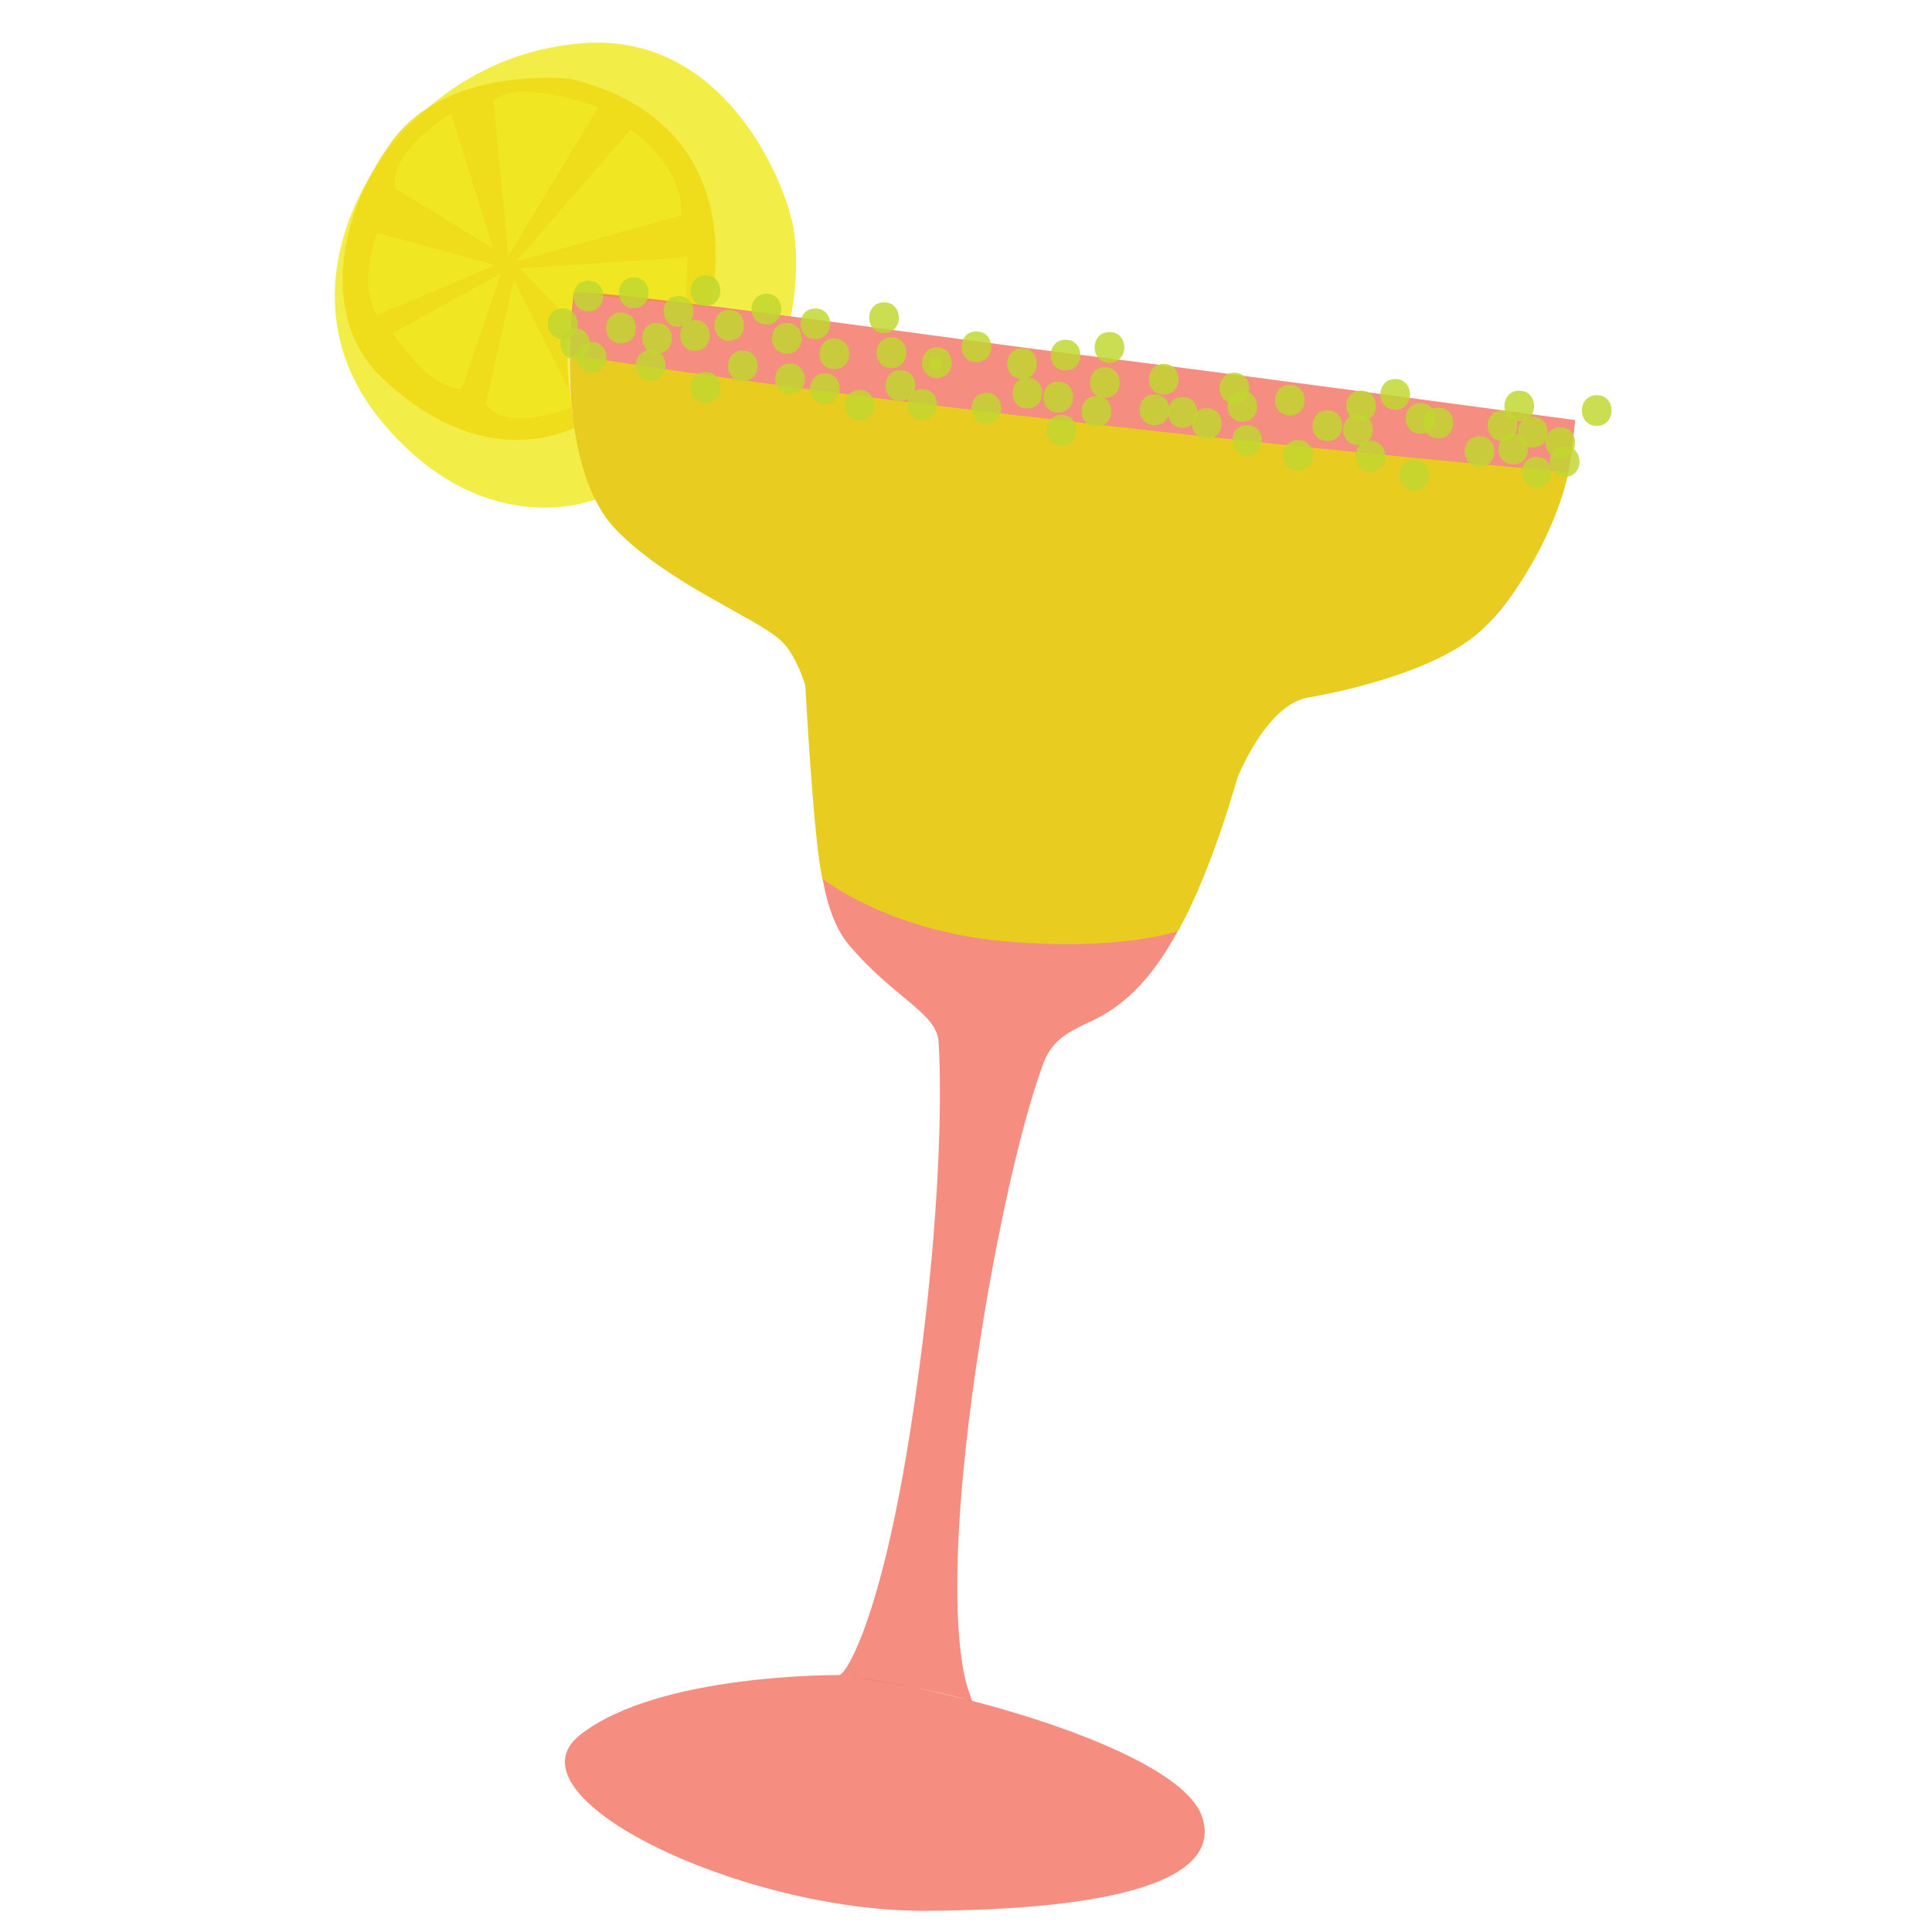 <?xml version="1.0" encoding="utf-8"?>
<!-- Generator: Adobe Illustrator 23.0.3, SVG Export Plug-In . SVG Version: 6.00 Build 0)  -->
<svg version="1.1" id="Layer_1" xmlns="http://www.w3.org/2000/svg" xmlns:xlink="http://www.w3.org/1999/xlink" x="0px" y="0px"
	 viewBox="0 0 800 800" style="enable-background:new 0 0 800 800;" xml:space="preserve">
<style type="text/css">
	.st0{opacity:0.83;fill:#F1E923;}
	.st1{opacity:0.83;fill:#EEDA13;}
	.st2{opacity:0.83;fill:#F37767;}
	.st3{opacity:0.83;fill:none;}
	.st4{fill:#E8CC20;}
	.st5{opacity:0.83;}
	.st6{fill:#C0D72F;}
</style>
<path class="st0" d="M247.17,206.57c0,0-45.7,19.26-88.38-31.15S154.5,71.19,154.5,71.19s26.55-48.48,86.58-53.29
	s85.43,60.06,87.78,78.4s-1.38,34.61-1.38,34.61l-89.95-9.65C237.54,121.26,229.59,172.54,247.17,206.57z"/>
<path class="st1" d="M294.12,126.52c0,0,19.91-74.59-57.64-93.84c0,0-51.16-6.21-74.53,26.24s-28.28,73.7-4.31,97.02
	s52.93,32.97,80.47,21.22c0,0-6.81-28.73-0.58-55.89L294.12,126.52z"/>
<polygon class="st0" points="215.48,111.16 284.57,106.51 284.07,126.1 237.54,121.26 237.87,134.3 "/>
<path class="st0" d="M204.33,41.89l6.25,63.87l37.09-61.34C247.67,44.41,214.6,31.76,204.33,41.89z"/>
<path class="st0" d="M213.79,108.2l47.38-54.49c0,0,22.67,15.49,20.63,35.47L213.79,108.2z"/>
<path class="st2" d="M401.69,701.66c0,0-15.06-29.17,5.61-155.73c0,0,10.74-67.82,24.9-106.06c1.77-4.77,5.07-8.82,9.35-11.56
	c2.36-1.51,5.4-3.21,9.25-4.94c14.83-6.66,29.91-19.43,45.01-54.73s14.62-46.8,21.81-59.78c7.18-12.98,13.88-18.56,27.24-21.77
	s43.16-6.74,66.39-24.56c23.23-17.82,37.11-62.73,38.18-67.07c1.07-4.33,2.84-21.51,2.84-21.51s-161.71-21.82-205.28-27.07
	s-199.71-27.82-209.45-25.63c0,0-7.28,55.23,9.64,85.31s59.13,45.59,64.61,49.29c5.48,3.71,19.27,8.51,23.67,35.44
	c4.4,26.94-2.12,78.53,16.14,100.09c18.49,21.83,36.18,28.02,37.03,39.83c0,0,4.06,50.39-9.43,145.94
	c-13.48,95.55-29.55,114.55-29.55,114.55s-1.54,2.07-2.72,2.08s0.66-0.18,0.66-0.18s41.25,5.99,54.93,10.97"/>
<path class="st3" d="M339.27,354.37c0,0,14.31,27.44,69.17,34.41c54.87,6.97,77.56-7.71,85.58-16.06"/>
<path class="st4" d="M333.42,282.8c0,0,3.51,67.37,7.2,81.12c0,0,27.13,21.52,74.97,25.82c47.84,4.3,72.1-4.16,72.1-4.16
	s12.89-20.87,26.16-68.65c3.8-13.67,3.97-13.62,3.97-13.62S428.57,316.01,333.42,282.8z"/>
<path class="st0" d="M212.79,115.79l25.89,52.03c0,0-28.47,12.41-37.45-0.55L212.79,115.79z"/>
<path class="st4" d="M236.21,146.89c0,0-2.86,49.79,18.66,72.21s57.46,36.29,68.16,45.86c10.7,9.57,14.55,35.79,14.55,35.79
	l174.11,22.96c0,0,12.07-31.77,29.89-34.86c17.81-3.09,56.48-12.09,73.29-29.33c21.29-21.84,32.27-51.4,34.57-64.05
	C649.43,195.47,420.54,176.09,236.21,146.89z"/>
<path class="st2" d="M347.58,693.62c0,0-74.84-0.81-107.32,24.71c-32.47,25.52,66.58,73.23,142.86,72.89
	c76.28-0.34,123.57-12.12,114.64-38.94S397.41,699.3,347.58,693.62z"/>
<path class="st0" d="M204.19,102.83l-17.48-55.79c0,0-25.35,14.81-23.17,30.85L204.19,102.83z"/>
<path class="st0" d="M205.18,109.8l-48.87-13.29c0,0-8.46,19.95-0.22,33.9L205.18,109.8z"/>
<path class="st0" d="M207.4,113.31l-44.72,24.53c0,0,14.11,22.6,28.41,23.23L207.4,113.31z"/>
<g class="st5">
	<g>
		<path class="st6" d="M387.34,153.2c3.67,0,3.67-5.7,0-5.7C383.68,147.5,383.67,153.2,387.34,153.2L387.34,153.2z"/>
	</g>
</g>
<g class="st5">
	<g>
		<path class="st6" d="M387.94,156.54c8.18,0,8.2-12.71,0-12.71C379.76,143.82,379.75,156.54,387.94,156.54L387.94,156.54z"/>
	</g>
</g>
<g class="st5">
	<g>
		<path class="st6" d="M366.06,137.9c8.18,0,8.2-12.71,0-12.71C357.88,125.19,357.87,137.9,366.06,137.9L366.06,137.9z"/>
	</g>
</g>
<g class="st5">
	<g>
		<path class="st6" d="M345.48,152.85c8.18,0,8.2-12.71,0-12.71C337.3,140.13,337.28,152.85,345.48,152.85L345.48,152.85z"/>
	</g>
</g>
<g class="st5">
	<g>
		<path class="st6" d="M317.37,134.35c8.18,0,8.19-12.71,0-12.71C309.19,121.63,309.18,134.35,317.37,134.35L317.37,134.35z"/>
	</g>
</g>
<g class="st5">
	<g>
		<path class="st6" d="M287.78,145.24c8.18,0,8.2-12.71,0-12.71C279.6,132.53,279.59,145.24,287.78,145.24L287.78,145.24z"/>
	</g>
</g>
<g class="st5">
	<g>
		<path class="st6" d="M307.59,157.87c8.18,0,8.2-12.71,0-12.71C299.41,145.16,299.39,157.87,307.59,157.87L307.59,157.87z"/>
	</g>
</g>
<g class="st5">
	<g>
		<path class="st6" d="M325.8,146.44c8.18,0,8.19-12.71,0-12.71C317.62,133.72,317.61,146.44,325.8,146.44L325.8,146.44z"/>
	</g>
</g>
<g class="st5">
	<g>
		<path class="st6" d="M292.13,126.72c8.18,0,8.2-12.71,0-12.71C283.95,114.01,283.94,126.72,292.13,126.72L292.13,126.72z"/>
	</g>
</g>
<g class="st5">
	<g>
		<path class="st6" d="M280.98,135.28c8.18,0,8.2-12.71,0-12.71C272.8,122.56,272.79,135.28,280.98,135.28L280.98,135.28z"/>
	</g>
</g>
<g class="st5">
	<g>
		<path class="st6" d="M269.44,157.62c8.18,0,8.2-12.71,0-12.71C261.26,144.9,261.25,157.62,269.44,157.62L269.44,157.62z"/>
	</g>
</g>
<g class="st5">
	<g>
		<path class="st6" d="M257.17,142.16c8.18,0,8.2-12.71,0-12.71C248.98,129.44,248.97,142.16,257.17,142.16L257.17,142.16z"/>
	</g>
</g>
<g class="st5">
	<g>
		<path class="st6" d="M262.43,127.58c8.18,0,8.2-12.71,0-12.71C254.25,114.87,254.23,127.58,262.43,127.58L262.43,127.58z"/>
	</g>
</g>
<g class="st5">
	<g>
		<path class="st6" d="M243.64,128.92c8.18,0,8.2-12.71,0-12.71C235.46,116.21,235.44,128.92,243.64,128.92L243.64,128.92z"/>
	</g>
</g>
<g class="st5">
	<g>
		<path class="st6" d="M238.17,148.72c8.18,0,8.19-12.71,0-12.71C229.98,136.01,229.97,148.72,238.17,148.72L238.17,148.72z"/>
	</g>
</g>
<g class="st5">
	<g>
		<path class="st6" d="M381.84,173.87c8.18,0,8.2-12.71,0-12.71C373.66,161.15,373.64,173.87,381.84,173.87L381.84,173.87z"/>
	</g>
</g>
<g class="st5">
	<g>
		<path class="st6" d="M372.85,166c8.18,0,8.2-12.71,0-12.71C364.67,153.29,364.66,166,372.85,166L372.85,166z"/>
	</g>
</g>
<g class="st5">
	<g>
		<path class="st6" d="M423.21,156.89c8.18,0,8.2-12.71,0-12.71C415.03,144.18,415.02,156.89,423.21,156.89L423.21,156.89z"/>
	</g>
</g>
<g class="st5">
	<g>
		<path class="st6" d="M425.42,169.12c8.18,0,8.19-12.71,0-12.71C417.24,156.4,417.22,169.12,425.42,169.12L425.42,169.12z"/>
	</g>
</g>
<g class="st5">
	<g>
		<path class="st6" d="M459.41,150.21c8.18,0,8.2-12.71,0-12.71C451.23,137.5,451.21,150.21,459.41,150.21L459.41,150.21z"/>
	</g>
</g>
<g class="st5">
	<g>
		<path class="st6" d="M457.49,164.75c8.18,0,8.2-12.71,0-12.71C449.31,152.04,449.3,164.75,457.49,164.75L457.49,164.75z"/>
	</g>
</g>
<g class="st5">
	<g>
		<path class="st6" d="M454.01,176.7c8.18,0,8.2-12.71,0-12.71C445.82,163.99,445.81,176.7,454.01,176.7L454.01,176.7z"/>
	</g>
</g>
<g class="st5">
	<g>
		<path class="st6" d="M489.74,177.12c8.18,0,8.2-12.71,0-12.71C481.56,164.41,481.55,177.12,489.74,177.12L489.74,177.12z"/>
	</g>
</g>
<g class="st5">
	<g>
		<path class="st6" d="M516.37,188.74c8.18,0,8.2-12.71,0-12.71C508.19,176.03,508.17,188.74,516.37,188.74L516.37,188.74z"/>
	</g>
</g>
<g class="st5">
	<g>
		<path class="st6" d="M514.41,174.65c8.18,0,8.2-12.71,0-12.71C506.23,161.93,506.21,174.65,514.41,174.65L514.41,174.65z"/>
	</g>
</g>
<g class="st5">
	<g>
		<path class="st6" d="M511.12,167.05c8.18,0,8.19-12.71,0-12.71C502.93,154.34,502.92,167.05,511.12,167.05L511.12,167.05z"/>
	</g>
</g>
<g class="st5">
	<g>
		<path class="st6" d="M563.59,174.45c8.18,0,8.2-12.71,0-12.71C555.41,161.73,555.4,174.45,563.59,174.45L563.59,174.45z"/>
	</g>
</g>
<g class="st5">
	<g>
		<path class="st6" d="M562.29,184.3c8.18,0,8.19-12.71,0-12.71C554.11,171.59,554.1,184.3,562.29,184.3L562.29,184.3z"/>
	</g>
</g>
<g class="st5">
	<g>
		<path class="st6" d="M549.63,182.63c8.18,0,8.19-12.71,0-12.71C541.45,169.92,541.43,182.63,549.63,182.63L549.63,182.63z"/>
	</g>
</g>
<g class="st5">
	<g>
		<path class="st6" d="M612.64,193.33c8.18,0,8.2-12.71,0-12.71C604.46,180.61,604.45,193.33,612.64,193.33L612.64,193.33z"/>
	</g>
</g>
<g class="st5">
	<g>
		<path class="st6" d="M595.59,181.53c8.18,0,8.2-12.71,0-12.71C587.41,168.82,587.39,181.53,595.59,181.53L595.59,181.53z"/>
	</g>
</g>
<g class="st5">
	<g>
		<path class="st6" d="M585.58,203.12c8.18,0,8.2-12.71,0-12.71C577.4,190.41,577.39,203.12,585.58,203.12L585.58,203.12z"/>
	</g>
</g>
<g class="st5">
	<g>
		<path class="st6" d="M588.21,179.6c8.18,0,8.2-12.71,0-12.71C580.02,166.89,580.01,179.6,588.21,179.6L588.21,179.6z"/>
	</g>
</g>
<g class="st5">
	<g>
		<path class="st6" d="M622.17,182.65c8.18,0,8.2-12.71,0-12.71C613.98,169.94,613.97,182.65,622.17,182.65L622.17,182.65z"/>
	</g>
</g>
<g class="st5">
	<g>
		<path class="st6" d="M626.62,192.3c8.18,0,8.2-12.71,0-12.71C618.44,179.59,618.42,192.3,626.62,192.3L626.62,192.3z"/>
	</g>
</g>
<g class="st5">
	<g>
		<path class="st6" d="M661.18,176.34c8.18,0,8.2-12.71,0-12.71C653,163.63,652.98,176.34,661.18,176.34L661.18,176.34z"/>
	</g>
</g>
<g class="st5">
	<g>
		<path class="st6" d="M646.06,189.62c8.18,0,8.19-12.71,0-12.71C637.88,176.9,637.87,189.62,646.06,189.62L646.06,189.62z"/>
	</g>
</g>
<g class="st5">
	<g>
		<path class="st6" d="M647.89,197.5c8.18,0,8.2-12.71,0-12.71C639.71,184.78,639.69,197.5,647.89,197.5L647.89,197.5z"/>
	</g>
</g>
<g class="st5">
	<g>
		<path class="st6" d="M634.71,185.26c8.18,0,8.2-12.71,0-12.71C626.53,172.54,626.51,185.26,634.71,185.26L634.71,185.26z"/>
	</g>
</g>
<g class="st5">
	<g>
		<path class="st6" d="M441.21,153.39c8.18,0,8.19-12.71,0-12.71C433.02,140.68,433.01,153.39,441.21,153.39L441.21,153.39z"/>
	</g>
</g>
<g class="st5">
	<g>
		<path class="st6" d="M438.2,170.78c8.18,0,8.19-12.71,0-12.71C430.02,158.07,430.01,170.78,438.2,170.78L438.2,170.78z"/>
	</g>
</g>
<g class="st5">
	<g>
		<path class="st6" d="M404.31,149.95c8.18,0,8.19-12.71,0-12.71C396.12,137.23,396.11,149.95,404.31,149.95L404.31,149.95z"/>
	</g>
</g>
<g class="st5">
	<g>
		<path class="st6" d="M408.42,175.39c8.18,0,8.2-12.71,0-12.71C400.24,162.68,400.23,175.39,408.42,175.39L408.42,175.39z"/>
	</g>
</g>
<g class="st5">
	<g>
		<path class="st6" d="M369.12,152.42c8.18,0,8.2-12.71,0-12.71C360.93,139.71,360.92,152.42,369.12,152.42L369.12,152.42z"/>
	</g>
</g>
<g class="st5">
	<g>
		<path class="st6" d="M355.93,174.17c8.18,0,8.2-12.71,0-12.71C347.75,161.45,347.74,174.17,355.93,174.17L355.93,174.17z"/>
	</g>
</g>
<g class="st5">
	<g>
		<path class="st6" d="M341.54,167.29c8.18,0,8.2-12.71,0-12.71C333.36,154.57,333.35,167.29,341.54,167.29L341.54,167.29z"/>
	</g>
</g>
<g class="st5">
	<g>
		<path class="st6" d="M337.61,140.44c8.18,0,8.2-12.71,0-12.71C329.43,127.73,329.42,140.44,337.61,140.44L337.61,140.44z"/>
	</g>
</g>
<g class="st5">
	<g>
		<path class="st6" d="M301.95,141.08c8.18,0,8.2-12.71,0-12.71C293.77,128.36,293.76,141.08,301.95,141.08L301.95,141.08z"/>
	</g>
</g>
<g class="st5">
	<g>
		<path class="st6" d="M292.15,166.82c8.18,0,8.2-12.71,0-12.71C283.97,154.11,283.96,166.82,292.15,166.82L292.15,166.82z"/>
	</g>
</g>
<g class="st5">
	<g>
		<path class="st6" d="M327.13,163.25c8.18,0,8.2-12.71,0-12.71C318.95,150.54,318.94,163.25,327.13,163.25L327.13,163.25z"/>
	</g>
</g>
<g class="st5">
	<g>
		<path class="st6" d="M272.08,146.39c8.18,0,8.19-12.71,0-12.71C263.9,133.67,263.88,146.39,272.08,146.39L272.08,146.39z"/>
	</g>
</g>
<g class="st5">
	<g>
		<path class="st6" d="M439.6,184.49c8.18,0,8.19-12.71,0-12.71C431.41,171.77,431.4,184.49,439.6,184.49L439.6,184.49z"/>
	</g>
</g>
<g class="st5">
	<g>
		<path class="st6" d="M481.87,163.38c8.18,0,8.19-12.71,0-12.71C473.69,150.66,473.67,163.38,481.87,163.38L481.87,163.38z"/>
	</g>
</g>
<g class="st5">
	<g>
		<path class="st6" d="M478.06,176.04c8.18,0,8.2-12.71,0-12.71C469.88,163.32,469.87,176.04,478.06,176.04L478.06,176.04z"/>
	</g>
</g>
<g class="st5">
	<g>
		<path class="st6" d="M499.72,181.74c8.18,0,8.19-12.71,0-12.71C491.54,169.03,491.53,181.74,499.72,181.74L499.72,181.74z"/>
	</g>
</g>
<g class="st5">
	<g>
		<path class="st6" d="M534.09,172.04c8.18,0,8.2-12.71,0-12.71C525.91,159.33,525.89,172.04,534.09,172.04L534.09,172.04z"/>
	</g>
</g>
<g class="st5">
	<g>
		<path class="st6" d="M537.48,194.9c8.18,0,8.2-12.71,0-12.71C529.3,182.19,529.28,194.9,537.48,194.9L537.48,194.9z"/>
	</g>
</g>
<g class="st5">
	<g>
		<path class="st6" d="M577.73,169.66c8.18,0,8.2-12.71,0-12.71C569.55,156.94,569.54,169.66,577.73,169.66L577.73,169.66z"/>
	</g>
</g>
<g class="st5">
	<g>
		<path class="st6" d="M567.49,195.28c8.18,0,8.2-12.71,0-12.71C559.3,182.57,559.29,195.28,567.49,195.28L567.49,195.28z"/>
	</g>
</g>
<g class="st5">
	<g>
		<path class="st6" d="M636.26,201.9c8.18,0,8.2-12.71,0-12.71C628.08,189.18,628.07,201.9,636.26,201.9L636.26,201.9z"/>
	</g>
</g>
<g class="st5">
	<g>
		<path class="st6" d="M629.09,174.47c8.18,0,8.2-12.71,0-12.71C620.91,161.75,620.89,174.47,629.09,174.47L629.09,174.47z"/>
	</g>
</g>
<g class="st5">
	<g>
		<path class="st6" d="M244.98,154.35c8.18,0,8.19-12.71,0-12.71C236.8,141.64,236.79,154.35,244.98,154.35L244.98,154.35z"/>
	</g>
</g>
<g class="st5">
	<g>
		<path class="st6" d="M233.01,140.41c8.18,0,8.19-12.71,0-12.71C224.83,127.7,224.81,140.41,233.01,140.41L233.01,140.41z"/>
	</g>
</g>
</svg>
